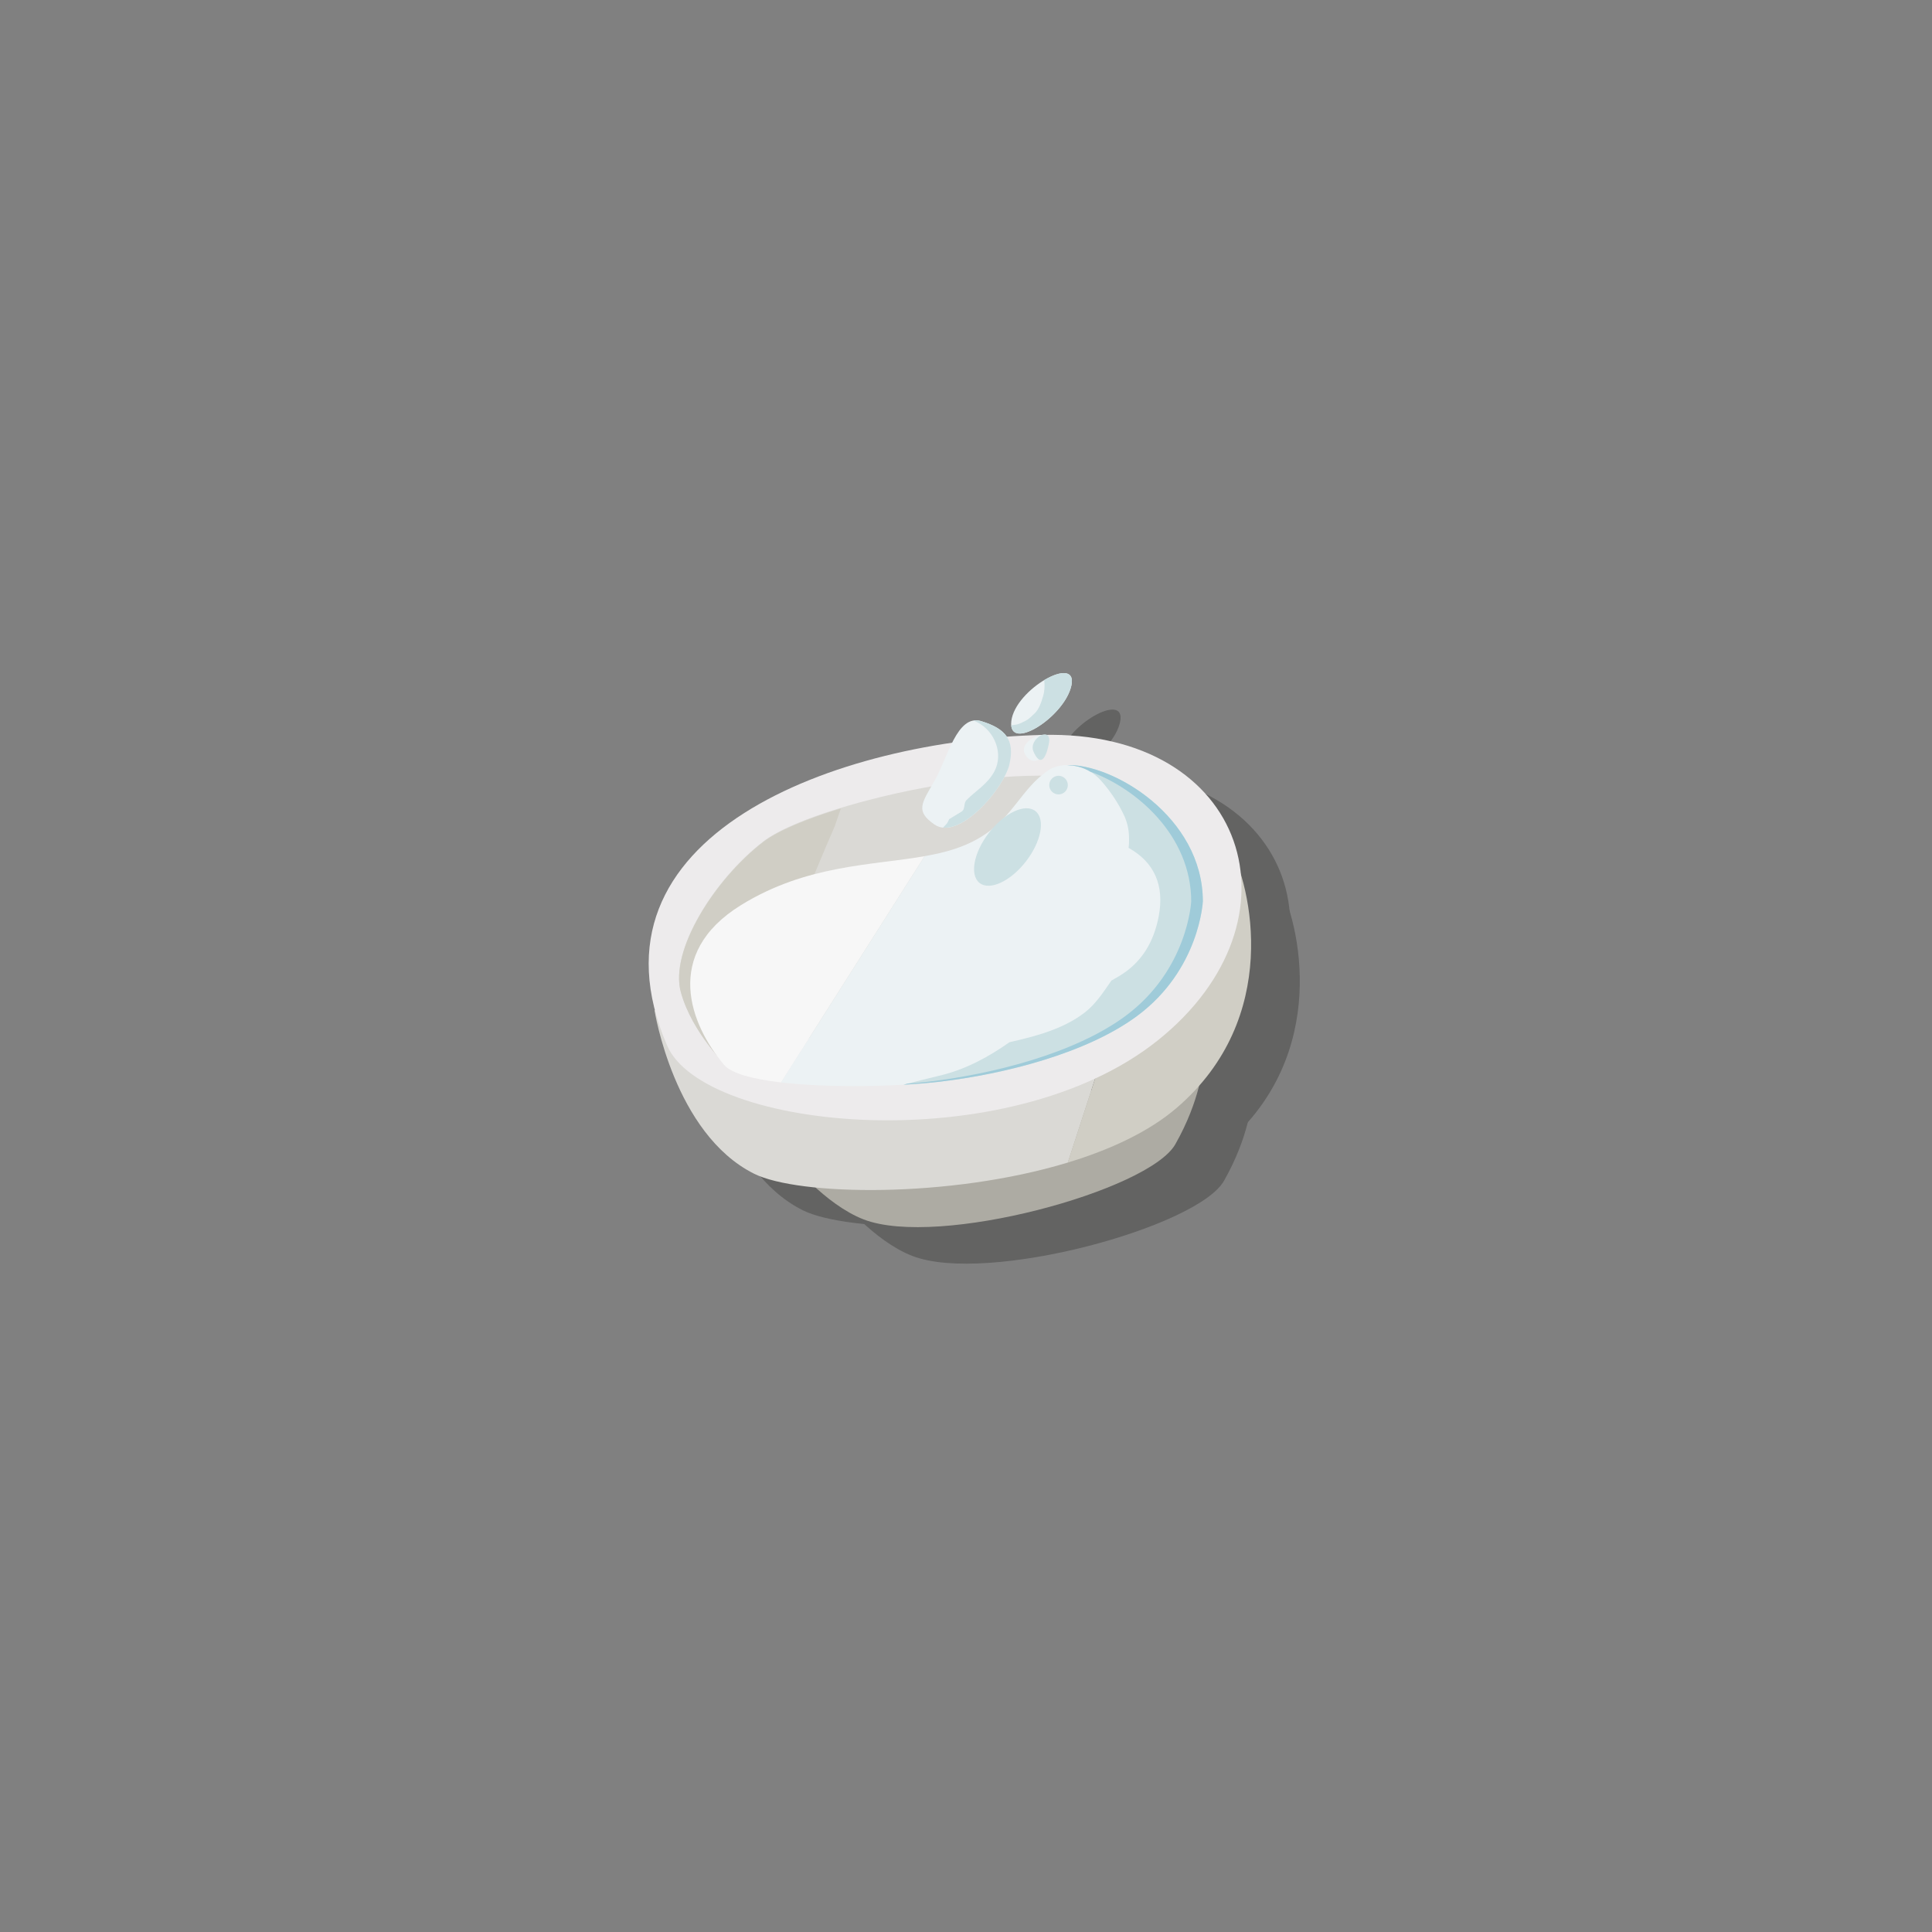 <?xml version="1.0" encoding="utf-8"?>
<!-- Generator: Adobe Illustrator 18.1.1, SVG Export Plug-In . SVG Version: 6.00 Build 0)  -->
<svg version="1.1" id="Layer_2" xmlns="http://www.w3.org/2000/svg" xmlns:xlink="http://www.w3.org/1999/xlink" x="0px" y="0px"
	 width="450px" height="450px" viewBox="-74 76 450 450" enable-background="new -74 76 450 450" xml:space="preserve">
<rect x="-74" y="76" width="450" height="450" fill="#808080" stroke="none"/>
<g>
	<g>
		<g>
			<g opacity="0.3">
				<path fill="#1D1D1B" d="M121.281,354.82c0,0,8.168,10.206,17.205,13.705c17.377,6.728,66.484-6.707,72.605-17.495
					c5.918-10.426,6.414-18.518,6.414-18.518L121.281,354.82z"/>
				<path fill="#1D1D1B" d="M162.395,301.459l-72.605,18.37c0,0,4.518,28.72,23.182,38.054c10.303,5.149,45.465,5.787,73.086-2.598
					l24.209-74.45C192.105,285.685,162.395,301.459,162.395,301.459z"/>
				<path fill="#1D1D1B" d="M223.631,281.34c-1.426-2.612-6.6-2.312-13.365-0.505l-24.209,74.45
					c9.91-3.009,18.857-7.168,25.326-12.712C235.877,321.577,228.877,290.962,223.631,281.34z"/>
				<path fill="#1D1D1B" d="M92.703,327.994c8.547,19.942,79.316,26.826,114.307-1.167c34.99-27.993,20.994-72.314-26.828-71.148
					C132.361,256.845,71.709,279.006,92.703,327.994z"/>
				<path fill="#1D1D1B" d="M217.506,294.461c-0.873-8.748-2.625-20.121-21.869-27.118c-19.244-6.998-69.107,4.375-80.48,13.121
					c-11.371,8.748-21.867,25.368-19.244,34.99c2.625,9.625,10.936,17.496,10.936,17.496L217.506,294.461z"/>
				<path fill="#1D1D1B" d="M109.908,295.335c-18.369,11.373-11.729,27.969-3.936,37.178c1.732,2.045,6.809,3.352,13.281,4.109
					l33.449-52.701C140.445,286.091,125.184,285.879,109.908,295.335z"/>
				<path fill="#1D1D1B" d="M156.271,336.45c14.871-1.749,34.115-6.561,45.928-15.309c14.551-10.779,15.307-26.681,15.307-26.681
					c0-22.743-27.992-35.866-35.867-30.618c-7.871,5.25-8.746,13.998-21.867,18.371c-2.211,0.737-4.582,1.267-7.068,1.707
					l-33.449,52.701C130.779,337.97,146.752,337.571,156.271,336.45z"/>
				<path fill="#1D1D1B" d="M154.961,276.528c5.664,3.967,16.182-8.312,17.494-13.997c1.312-5.687-0.875-8.311-6.559-10.06
					c-5.688-1.75-7.875,8.747-10.936,13.996C151.898,271.718,150.586,273.466,154.961,276.528z"/>
				<path fill="#1D1D1B" d="M175.953,259.906c1.312,3.063,4.812,2.186,5.686-2.187C182.516,253.347,174.643,256.845,175.953,259.906
					z"/>
				<path fill="#1D1D1B" d="M172.893,252.472c-0.873,7.435,12.412-0.93,13.998-8.311
					C188.475,236.78,173.768,245.035,172.893,252.472z"/>
				<path fill="#1D1D1B" d="M185.697,262.714c2.879,0.068,5.611,0.887,8.035,3.561c2.127,2.344,4.172,5.4,5.48,8.272
					c0.846,1.859,1.146,3.767,1.104,5.803c-0.002,0.551-0.043,1.099-0.105,1.643c6.033,3.363,8.381,8.785,7.006,15.965
					c-1.121,5.85-3.875,10.667-9.092,13.824c-0.635,0.384-1.275,0.756-1.922,1.121c-1.844,2.633-3.584,5.403-6.186,7.419
					c-5.004,3.878-11.473,5.552-17.547,6.934c-4.975,3.501-10.311,6.388-16.381,7.812c-2.779,0.652-5.547,1.36-8.311,2.087
					c3.135-0.175,6.031-0.414,8.492-0.704c14.871-1.749,34.115-6.561,45.928-15.309c14.551-10.779,15.307-26.681,15.307-26.681
					C217.506,274.715,196.412,262.229,185.697,262.714z"/>
				<path fill="#1D1D1B" d="M185.697,262.714c1.945,0.046,3.818,0.451,5.58,1.522c10.721,3.872,23.518,14.845,23.518,30.225
					c0,0-0.756,15.901-15.309,26.681c-11.811,8.748-31.057,13.56-45.928,15.309c-1.463,0.173-3.096,0.324-4.828,0.458
					c-0.316,0.083-0.635,0.163-0.951,0.246c3.135-0.175,6.031-0.414,8.492-0.704c14.871-1.749,34.115-6.561,45.928-15.309
					c14.551-10.779,15.307-26.681,15.307-26.681C217.506,274.715,196.412,262.229,185.697,262.714z"/>
			</g>
			<g>
				<g>
					<g>
						<path fill="#ADABA3" d="M109.942,346.316c0,0,8.168,10.206,17.205,13.705c17.378,6.727,66.484-6.707,72.606-17.495
							c5.918-10.426,6.414-18.518,6.414-18.518L109.942,346.316z"/>
						<g>
							<path fill="#DAD9D5" d="M151.056,292.955l-72.605,18.37c0,0,4.518,28.72,23.182,38.054
								c10.304,5.149,45.465,5.787,73.085-2.598l24.21-74.45C180.767,277.181,151.056,292.955,151.056,292.955z"/>
							<path fill="#D0CEC5" d="M212.292,272.836c-1.425-2.612-6.6-2.311-13.365-0.505l-24.21,74.45
								c9.912-3.009,18.859-7.168,25.327-12.712C224.537,313.073,217.537,282.458,212.292,272.836z"/>
						</g>
						<path fill="#EDEBEC" d="M81.365,319.49c8.547,19.942,79.315,26.826,114.307-1.167c34.99-27.993,20.993-72.314-26.829-71.148
							C121.022,248.341,60.371,270.502,81.365,319.49z"/>
						<path fill="#DAD9D5" d="M206.168,285.957c-0.874-8.748-2.625-20.121-21.87-27.118c-19.245-6.998-69.106,4.375-80.479,13.121
							c-11.371,8.748-21.867,25.368-19.245,34.99c2.625,9.625,10.936,17.496,10.936,17.496L206.168,285.957z"/>
						<path fill="#D0CEC5" d="M95.509,324.577l1.523-0.53c2.458-5.576,4.944-11.14,7.444-16.698
							c5.232-13.011,10.377-26.059,15.957-38.914c0.469-1.38,0.946-2.757,1.424-4.134c-8.137,2.474-14.727,5.242-18.039,7.79
							c-11.371,8.748-21.867,25.368-19.245,34.99C87.198,316.706,95.509,324.577,95.509,324.577z"/>
						<g>
							<path fill="#F7F7F7" d="M98.569,286.831C80.2,298.204,86.841,314.8,94.634,324.009c1.732,2.045,6.809,3.352,13.281,4.109
								l33.45-52.701C129.107,277.587,113.846,277.375,98.569,286.831z"/>
							<path fill="#ECF2F4" d="M144.933,327.946c14.871-1.749,34.116-6.561,45.928-15.309
								c14.552-10.779,15.308-26.681,15.308-26.681c0-22.743-27.993-35.866-35.867-30.618c-7.872,5.25-8.746,13.998-21.867,18.371
								c-2.213,0.737-4.584,1.267-7.068,1.707l-33.45,52.701C119.441,329.466,135.414,329.067,144.933,327.946z"/>
							<path fill="#ECF2F4" d="M143.622,268.024c5.665,3.967,16.182-8.312,17.494-13.997c1.312-5.686-0.874-8.311-6.559-10.059
								c-5.688-1.75-7.875,8.747-10.936,13.996C140.56,263.214,139.247,264.962,143.622,268.024z"/>
							<path fill="#ECF2F4" d="M164.615,251.402c1.312,3.064,4.812,2.187,5.686-2.186
								C171.177,244.843,163.304,248.341,164.615,251.402z"/>
							<path fill="#ECF2F4" d="M161.555,243.968c-0.874,7.434,12.411-0.93,13.997-8.311
								C177.137,228.276,162.429,236.531,161.555,243.968z"/>
							<path fill="#CCE0E3" d="M174.359,254.21c2.879,0.068,5.611,0.887,8.035,3.561c2.127,2.344,4.171,5.4,5.48,8.272
								c0.847,1.859,1.147,3.767,1.104,5.803c-0.002,0.551-0.043,1.099-0.105,1.643c6.033,3.363,8.381,8.785,7.006,15.965
								c-1.121,5.85-3.875,10.667-9.092,13.824c-0.635,0.384-1.275,0.756-1.922,1.121c-1.844,2.633-3.584,5.403-6.186,7.419
								c-5.004,3.878-11.473,5.552-17.547,6.934c-4.975,3.501-10.311,6.388-16.381,7.812c-2.781,0.652-5.547,1.36-8.311,2.087
								c3.135-0.175,6.031-0.414,8.491-0.704c14.871-1.749,34.116-6.561,45.928-15.309c14.552-10.779,15.308-26.681,15.308-26.681
								C206.168,266.211,185.074,253.726,174.359,254.21z"/>
							<path fill="#9FCBD9" d="M174.359,254.21c1.944,0.046,3.818,0.451,5.578,1.522c10.723,3.872,23.519,14.845,23.519,30.225
								c0,0-0.756,15.901-15.308,26.681c-11.811,8.748-31.057,13.56-45.928,15.309c-1.464,0.173-3.096,0.324-4.828,0.458
								c-0.316,0.083-0.635,0.163-0.951,0.246c3.135-0.175,6.031-0.414,8.491-0.704c14.871-1.749,34.116-6.561,45.928-15.309
								c14.552-10.779,15.308-26.681,15.308-26.681C206.168,266.211,185.074,253.726,174.359,254.21z"/>
						</g>
					</g>
				</g>
			</g>
		</g>
	</g>
	<path fill="#CCE0E3" d="M154.558,243.968c-0.65-0.2-1.253-0.233-1.818-0.14c0.318,0.131,0.636,0.271,0.951,0.434
		c4.007,2.058,6.122,7.333,3.897,11.455c-1.597,2.958-4.474,4.592-6.439,6.608c-0.815,0.837-0.212,2.085-1.197,2.726
		c-0.261,0.17-2.753,1.664-2.872,1.741c-0.604,1.303-0.376,0.795-1.348,1.892c-0.025,0.029-0.053,0.053-0.079,0.08
		c5.841,0.594,14.296-9.678,15.464-14.736C162.429,248.341,160.242,245.717,154.558,243.968z"/>
	<path fill="#CCE0E3" d="M166.721,251.051c1.313,3.064,2.706,2.538,3.58-1.835C171.177,244.843,165.41,247.989,166.721,251.051z"/>
	<path fill="#CCE0E3" d="M169.217,234.413c0.139,1.235,0.113,2.474-0.255,3.718c-0.411,1.386-0.929,3.067-2.032,4.096
		c-1.494,1.395-1.517,1.444-3.35,2.283c-0.637,0.291-1.359,0.319-2.045,0.441c0.447,5.611,12.51-2.28,14.017-9.294
		C176.363,231.879,172.902,232.203,169.217,234.413z"/>
	
		<ellipse transform="matrix(-0.791 -0.612 0.612 -0.791 120.48 587.817)" fill="#CCE0E3" cx="160.669" cy="273.324" rx="5.45" ry="10.598"/>
	<ellipse fill="#CCE0E3" cx="172.554" cy="258.864" rx="2.163" ry="2.17"/>
</g>
</svg>
